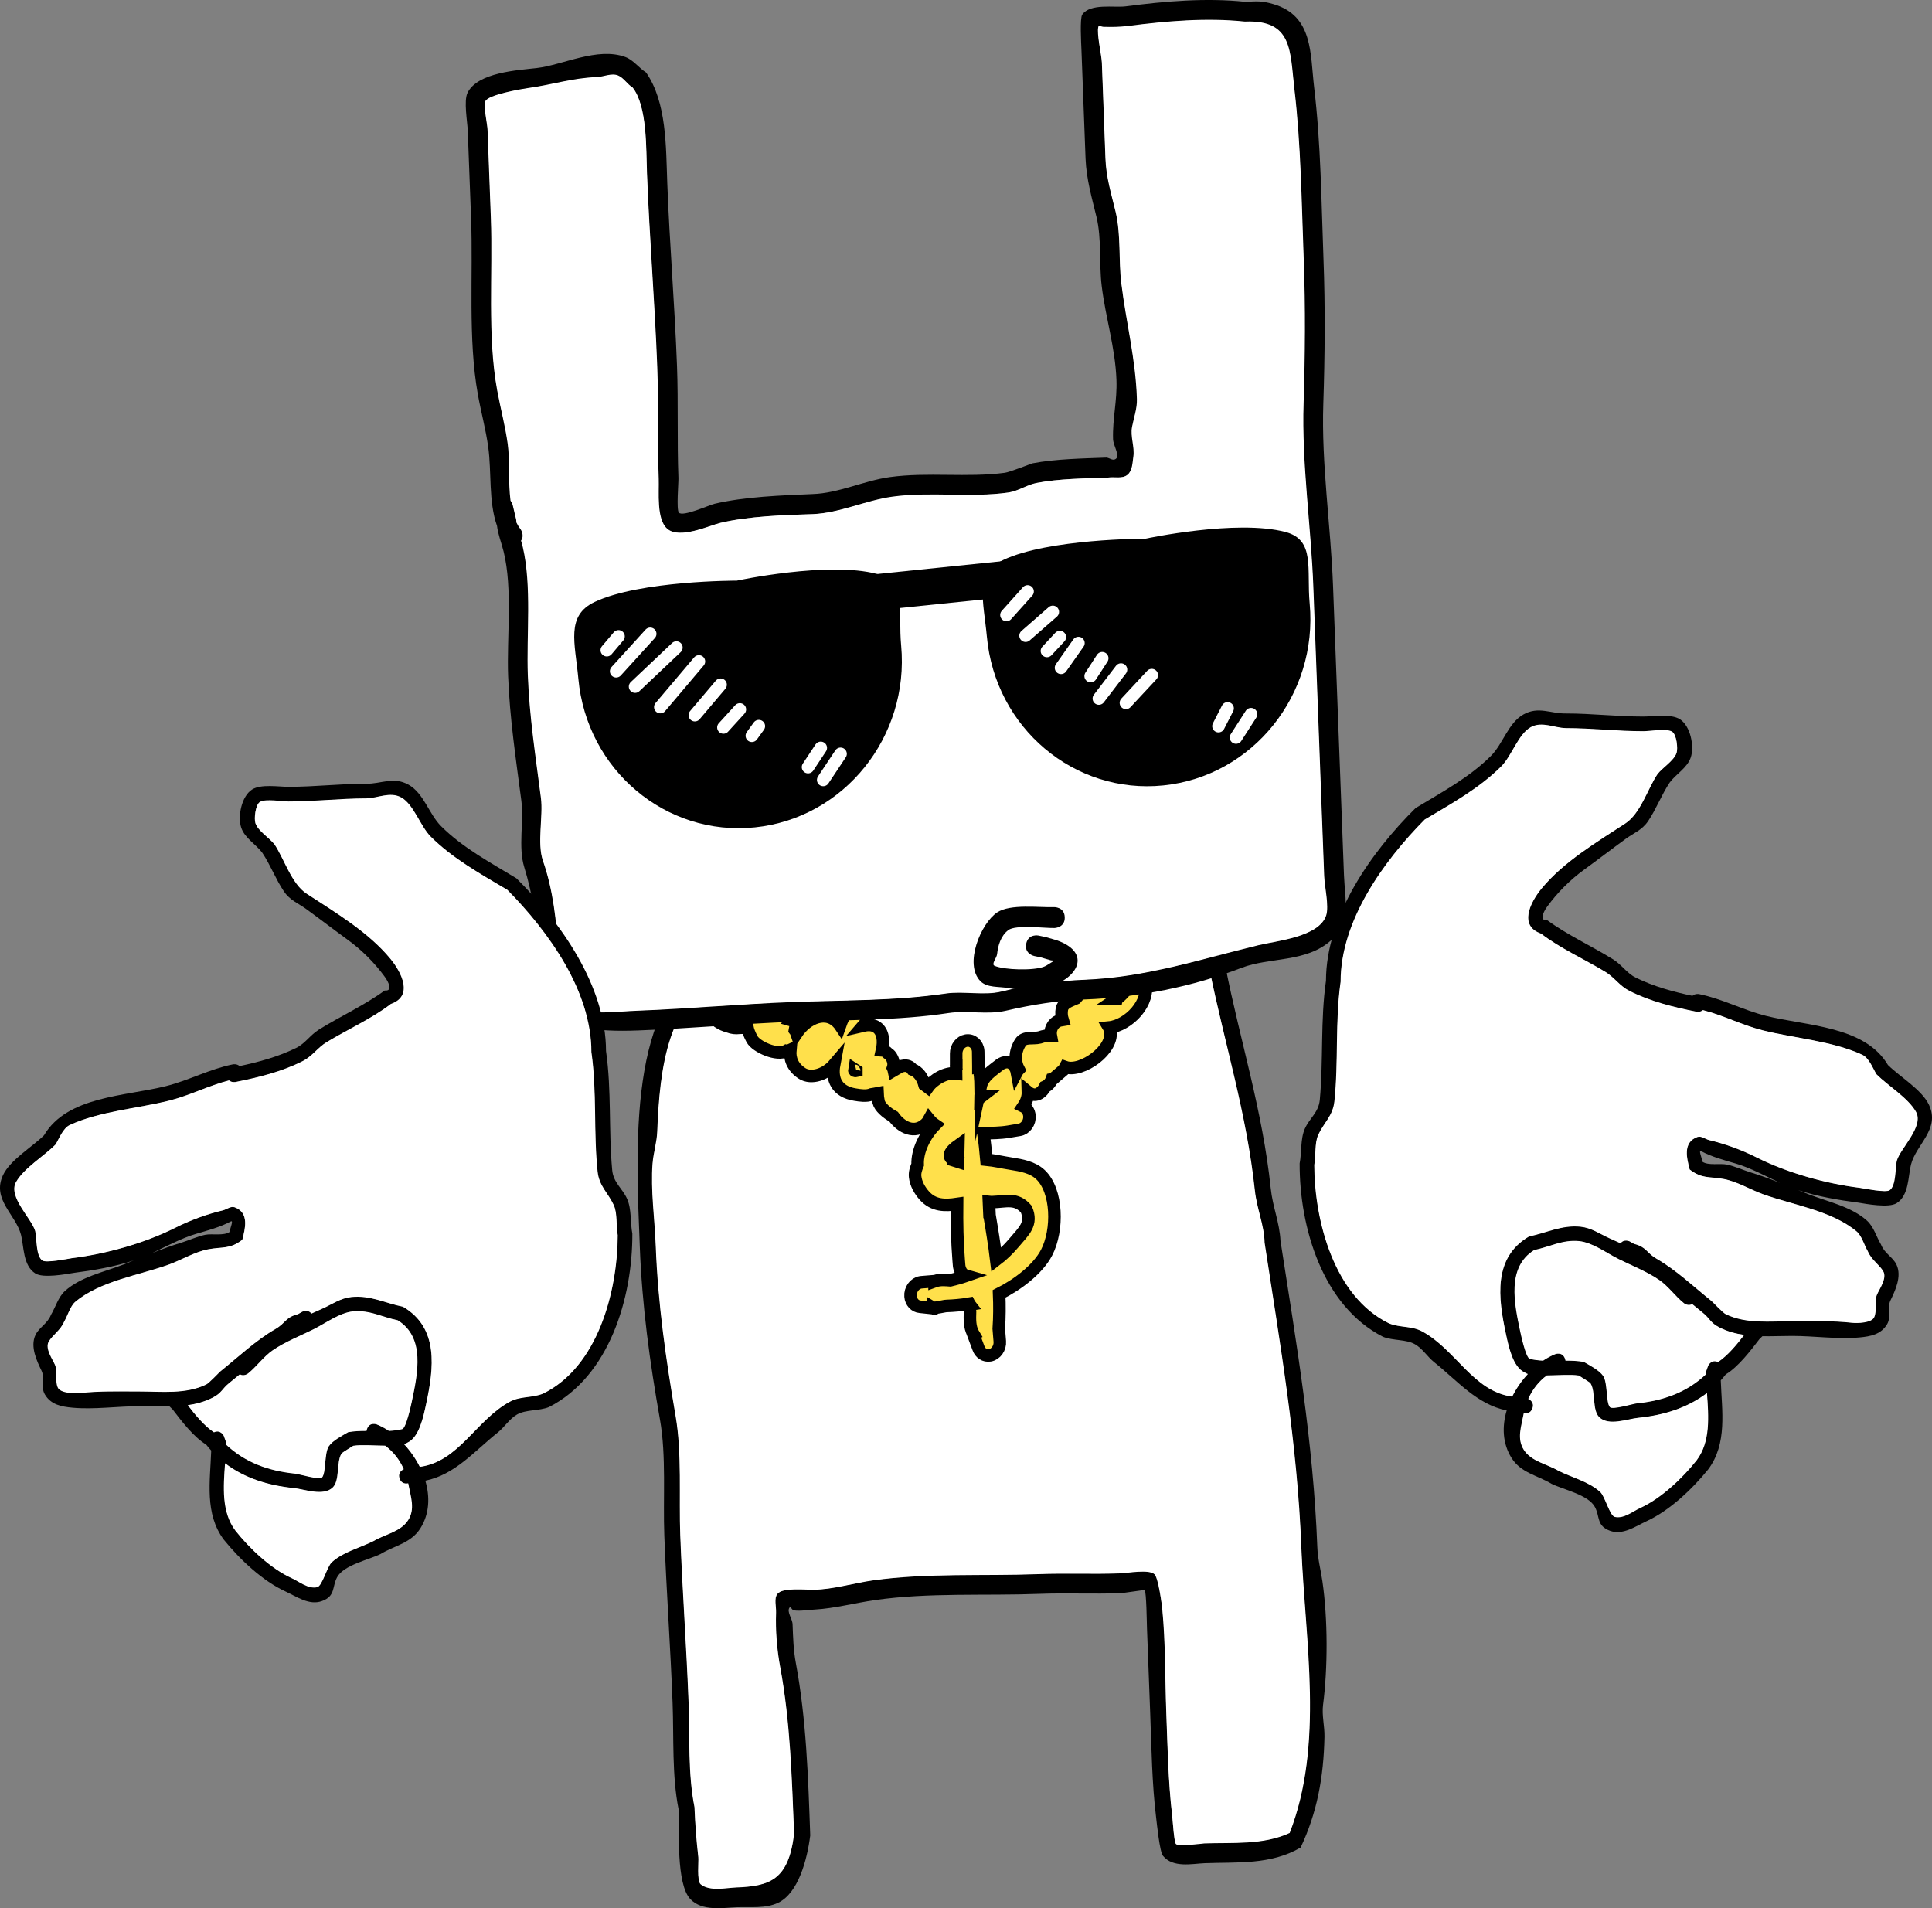 <svg version="1.1" xmlns="http://www.w3.org/2000/svg" xmlns:xlink="http://www.w3.org/1999/xlink" width="231.116" height="228.274" viewBox="0,0,231.116,228.274"><rect x="0" y="0" width="231.116" height="228.274" fill="#808080" stroke="none"/><g transform="translate(-128.844,-115.296)"><g stroke-miterlimit="10"><g stroke="none" stroke-width="0.5" stroke-linecap="butt"><path d="M235.247,222.058c-4.944,1.163 -9.616,4.727 -14.124,7.074c-1.771,0.922 -4.501,1.243 -5.754,2.988c-6.577,2.668 -7.578,10.872 -7.872,18.568c-0.049,1.294 -0.456,2.528 -0.558,3.816c-0.249,3.148 0.262,6.683 0.382,9.853c0.264,6.989 1.22,13.549 2.386,20.384c0.759,4.446 0.375,9.654 0.546,14.193c0.254,6.706 0.736,13.327 0.99,20.03c0.153,4.053 -0.096,8.513 0.699,12.469c0.084,2.049 0.222,3.988 0.459,6.003c0.056,0.481 -0.201,2.841 0.277,3.237c1.07,0.885 3.044,0.427 4.229,0.382c4.034,-0.153 6.249,-0.802 6.914,-6.345c-0.275,-6.747 -0.46,-13.425 -1.672,-19.956c-0.383,-2.066 -0.576,-4.382 -0.494,-6.505c0.03,-0.768 -0.221,-1.731 0.198,-2.291c0.622,-0.831 3.464,-0.483 4.382,-0.518c2.254,-0.023 4.748,-0.798 7.083,-1.125c6.465,-0.904 13.251,-0.504 19.766,-0.751c3.263,-0.123 6.486,0.041 9.744,-0.082c0.862,-0.033 3.44,-0.518 4.103,0.117c0.461,0.443 0.918,3.621 0.979,4.248c0.393,4.072 0.316,8.3 0.471,12.395c0.154,4.076 0.222,8.159 0.688,12.183c0.071,0.609 0.196,3.048 0.414,3.413c0.214,0.358 3.3,-0.051 3.385,-0.054c3.378,-0.128 7.031,0.231 10.229,-1.247c4.119,-10.582 1.85,-22.807 1.384,-34.112c-0.471,-12.451 -2.531,-24.266 -4.393,-36.444c-0.048,-2.142 -0.93,-4.051 -1.164,-6.249c-0.984,-9.241 -3.578,-17.426 -5.39,-26.321c-0.718,-3.797 -3.58,-4.561 -6.259,-5.44c-5.086,-1.669 -10.996,-3.814 -16.262,-3.651c-4.398,-1.619 -9.917,-0.469 -14.476,-0.297l-1.159,0.044c0,0 -0.053,0.002 -0.135,-0.01zM238.448,219.502c4.209,-0.325 8.92,-0.988 12.79,0.437c2.36,-0.107 4.475,0.398 6.704,1.229c5.56,2.074 15.627,0.867 17.483,9.701c1.777,8.985 4.454,17.253 5.431,26.592c0.235,2.246 1.055,4.049 1.167,6.277c1.9,12.222 3.932,24.115 4.405,36.614c0.047,1.395 0.414,2.752 0.613,4.13c0.655,4.537 0.646,10.379 0.075,14.754c-0.164,1.258 0.194,2.554 0.168,3.83c-0.099,4.858 -0.885,9.086 -2.854,13.252c-3.572,2.09 -7.574,1.72 -11.468,1.868c-1.46,0.055 -3.794,0.607 -5,-0.884c-0.395,-0.488 -0.725,-3.825 -0.816,-4.567c-0.5,-4.098 -0.55,-8.268 -0.707,-12.419c-0.13,-3.435 -0.262,-6.87 -0.39,-10.306c-0.017,-0.46 -0.064,-4.307 -0.278,-4.506c-0.018,-0.017 -2.612,0.371 -2.849,0.38c-3.258,0.123 -6.481,-0.041 -9.744,0.082c-6.465,0.245 -13.217,-0.176 -19.629,0.74c-2.431,0.347 -4.853,0.999 -7.22,1.136c-0.85,0.032 -1.703,0.223 -2.549,0.096c-0.183,-0.027 -0.361,-0.499 -0.485,-0.334c-0.372,0.497 0.335,1.321 0.361,2.003c0.061,1.599 0.099,3.07 0.392,4.642c1.256,6.734 1.474,13.664 1.72,20.625c-0.362,2.879 -1.424,6.892 -3.83,8.044c-1.505,0.721 -3.344,0.478 -4.937,0.539c-1.677,0.063 -4.148,0.517 -5.569,-0.967c-1.716,-1.792 -1.326,-8.209 -1.412,-10.747c-0.81,-4.03 -0.561,-8.576 -0.718,-12.705c-0.254,-6.702 -0.736,-13.324 -0.99,-20.03c-0.167,-4.405 0.247,-9.558 -0.515,-13.861c-1.226,-6.924 -2.149,-13.626 -2.418,-20.716c-0.416,-10.992 -1.642,-30.263 8.927,-34.342c1.426,-1.836 4.175,-2.194 6.08,-3.193c5.524,-2.896 11.251,-7.376 17.444,-7.61c0,0 0.333,-0.013 0.619,0.218z" fill="#000000"/><path d="M235.373,222.021l1.16,-0.044c4.559,-0.172 10.089,-1.323 14.487,0.296c5.266,-0.164 11.188,1.986 16.274,3.655c2.679,0.879 5.546,1.647 6.264,5.444c1.812,8.894 4.417,17.096 5.401,26.336c0.234,2.198 1.118,4.113 1.166,6.255c1.863,12.178 3.922,24.029 4.394,36.48c0.466,11.305 2.724,23.548 -1.395,34.13c-3.198,1.477 -6.856,1.123 -10.234,1.251c-0.086,0.003 -3.173,0.414 -3.387,0.056c-0.218,-0.365 -0.381,-2.889 -0.451,-3.498c-0.467,-4.024 -0.538,-8.104 -0.692,-12.18c-0.155,-4.095 -0.084,-8.317 -0.477,-12.389c-0.06,-0.627 -0.46,-3.739 -0.922,-4.182c-0.662,-0.635 -3.244,-0.146 -4.106,-0.114c-3.258,0.123 -6.494,-0.032 -9.756,0.091c-6.516,0.247 -13.337,-0.159 -19.802,0.746c-2.334,0.327 -4.835,1.096 -7.088,1.119c-0.918,0.035 -3.762,-0.316 -4.384,0.515c-0.42,0.561 -0.111,1.46 -0.141,2.228c-0.082,2.123 0.107,4.435 0.491,6.501c1.212,6.531 1.389,13.202 1.664,19.949c-0.665,5.542 -2.916,6.275 -6.951,6.428c-1.185,0.045 -3.161,0.501 -4.231,-0.384c-0.478,-0.395 -0.221,-2.757 -0.278,-3.237c-0.237,-2.015 -0.377,-3.956 -0.461,-6.005c-0.795,-3.956 -0.55,-8.421 -0.703,-12.474c-0.254,-6.703 -0.743,-13.338 -0.997,-20.044c-0.172,-4.539 0.21,-9.761 -0.549,-14.207c-1.167,-6.835 -2.12,-13.415 -2.385,-20.404c-0.12,-3.17 -0.629,-6.712 -0.38,-9.86c0.102,-1.288 0.51,-2.525 0.559,-3.818c0.294,-7.696 1.304,-15.913 7.881,-18.58c1.253,-1.745 3.986,-2.069 5.758,-2.991c4.508,-2.347 9.191,-5.916 14.135,-7.079c0.082,0.012 0.135,0.01 0.135,0.01z" fill="#ffffff"/></g><path d="M245.889,242.87c0.184,0.697 0.254,1.522 0.269,2.386c0.263,-1.228 1.473,-1.931 2.31,-2.613c0,0 1.121,-0.846 1.814,0.356c0.109,0.189 0.173,0.37 0.204,0.539c0.062,-0.118 0.137,-0.219 0.218,-0.303c-0.485,-0.912 -0.511,-2.128 0.223,-3.252c0.463,-0.709 1.508,-0.388 2.264,-0.578c0.533,-0.182 0.982,-0.25 1.354,-0.228c-0.009,-0.049 -0.015,-0.1 -0.02,-0.152c-0.065,-0.803 0.469,-1.552 1.194,-1.673l0.24,-0.04c-0.131,-0.432 -0.172,-0.885 -0.083,-1.318c0.151,-0.731 0.966,-0.956 1.668,-1.269c0.463,-0.565 0.998,-0.998 1.545,-1.174c0.722,-1.154 1.93,-2.16 2.953,-2.677c-0.343,-1.14 0.392,-2.261 1.58,-3.353c0.358,-0.329 0.998,-0.539 1.651,-0.684c0.308,-0.159 0.64,-0.228 0.979,-0.181c0.023,-0.004 0.046,-0.007 0.068,-0.011c0.184,-0.456 0.607,-0.837 1.135,-1.143l0.134,-0.125c0.592,-0.376 1.121,-1.208 1.776,-1.128c0.401,0.049 0.855,0.146 1.274,0.313c0.094,-0.006 0.182,-0.009 0.262,-0.01c0,0 1.314,0.023 1.215,1.492c-0.017,0.251 -0.069,0.458 -0.144,0.63c-0.331,1.432 -2.141,3.06 -3.494,2.963c0.07,1.582 -1.263,2.772 -2.681,3.172c0.727,2.385 -1.957,5.174 -4.282,5.404c0.057,0.094 0.101,0.198 0.13,0.316c0.565,2.282 -3.407,5.116 -5.361,4.426c-0.112,0.215 -0.229,0.347 -0.229,0.347l-1.245,1.067c-0.046,0.007 -0.093,0.015 -0.14,0.026c-0.141,0.408 -0.435,0.746 -0.808,0.91c-0.068,0.144 -0.164,0.293 -0.296,0.443c-0.757,0.859 -1.489,0.402 -1.757,0.18c0.017,0.541 -0.144,1.126 -0.548,1.72c0.398,0.192 0.687,0.611 0.73,1.136c0.065,0.803 -0.469,1.552 -1.194,1.673l-1.326,0.222c-0.987,0.162 -1.989,0.158 -2.988,0.191c0.157,1.041 0.272,2.095 0.363,3.154c0.969,0.094 1.862,0.309 2.948,0.48c1.233,0.194 2.577,0.429 3.509,1.306c2.05,1.928 2.143,6.635 0.738,9.335c-1.051,2.021 -3.519,3.856 -5.678,4.933c0.06,1.386 0.054,2.777 -0.042,4.17l0.123,1.511c0.065,0.803 -0.469,1.552 -1.194,1.673c-0.601,0.1 -1.144,-0.262 -1.349,-0.846l-0.612,-1.625l0.042,-0.022c-0.036,-0.06 -0.07,-0.12 -0.103,-0.182c-0.391,-0.73 -0.377,-1.636 -0.344,-2.544l-0.069,-0.853l0.025,-0.004c-0.01,-0.013 -0.019,-0.027 -0.028,-0.041c-0.012,-0.02 -0.023,-0.04 -0.033,-0.06c-0.905,0.157 -1.822,0.235 -2.69,0.265c-0.059,0.002 -0.12,0.008 -0.181,0.016c-0.454,0.09 -0.917,0.171 -1.388,0.246l-0.149,-0.089l-0.012,0.083l-1.452,-0.156c-0.597,-0.049 -1.08,-0.555 -1.136,-1.247c-0.065,-0.803 0.469,-1.552 1.194,-1.673c0.039,-0.006 0.077,-0.011 0.115,-0.014l1.563,-0.127l0,0.018c0.019,-0.007 0.039,-0.014 0.058,-0.021c0.592,-0.209 1.208,-0.148 1.825,-0.102c0.658,-0.155 1.292,-0.332 1.905,-0.544c-0.77,-0.22 -0.851,-1.214 -0.851,-1.214l-0.054,-0.667c-0.181,-2.221 -0.215,-4.458 -0.192,-6.702c-1.423,0.211 -2.817,0.23 -3.916,-1.005c-0.541,-0.609 -1.01,-1.402 -1.103,-2.273c-0.051,-0.479 0.109,-0.957 0.303,-1.425c-0.067,-1.671 0.879,-3.547 2.083,-4.763c-0.262,-0.177 -0.502,-0.397 -0.707,-0.65c-0.109,0.203 -0.242,0.386 -0.41,0.542c-1.32,1.219 -2.901,0.447 -3.842,-0.868c-0.871,-0.476 -1.66,-1.184 -1.789,-1.772c-0.085,-0.387 -0.129,-0.727 -0.139,-1.028c-0.235,0.043 -0.476,0.099 -0.705,0.129c-0.616,0.251 -1.352,0.129 -1.991,0.025c-2.158,-0.349 -2.819,-1.813 -2.488,-3.589c-0.981,1.157 -2.731,1.776 -3.847,1.05c-1.117,-0.727 -1.495,-1.755 -1.396,-2.793c-0.201,0.095 -0.359,0.122 -0.359,0.122l-0.107,-0.022c-1.093,0.653 -3.619,-0.486 -4.108,-1.393c-0.313,-0.581 -0.495,-1.049 -0.572,-1.445c-0.32,0.057 -0.647,0.085 -0.971,0.084c-0.423,0.052 -0.85,0.008 -1.255,-0.157c-1.866,-0.479 -3.183,-2.05 -1.837,-4.627c0.267,-0.511 0.687,-0.937 1.157,-1.253c0.375,-0.483 0.718,-1.029 1.233,-1.242c0.142,-0.059 0.296,-0.11 0.457,-0.153c0.385,-0.375 0.749,-0.693 1.044,-0.933c0,0 1.1,-0.882 1.826,0.293c0.305,0.494 0.288,0.936 0.166,1.282c0.203,0.234 0.356,0.526 0.44,0.887c0.657,0.476 1.069,1.243 0.973,2.464c0.111,0.075 0.222,0.177 0.33,0.313c0.107,0.134 0.185,0.268 0.239,0.399c0.022,0.004 0.044,0.008 0.067,0.013c0.416,0.08 0.669,0.392 0.842,0.817l0.258,-0.195l0.347,0.602l0.065,0.042l-0.02,0.036l0.319,0.553l-0.062,0.047l0.297,0.085c-0.1,0.316 -0.163,0.66 -0.221,1.008c0.08,0.101 0.148,0.225 0.199,0.377c1.224,-1.839 3.639,-2.951 5.149,-1.032c0.019,0.024 0.037,0.049 0.054,0.075c0.218,-0.624 0.52,-1.232 0.852,-1.793c0,0 0.784,-1.232 1.843,-0.43c1.06,0.802 0.276,2.034 0.276,2.034c-0.056,0.078 -0.118,0.152 -0.182,0.226c0.575,-0.134 1.143,-0.122 1.591,0.185c0.771,0.529 0.887,1.666 0.638,2.769c0.233,0.016 0.481,0.112 0.704,0.363c0.189,0.11 0.37,0.3 0.515,0.609c0.211,0.448 0.201,0.831 0.099,1.138c0.047,0.097 0.079,0.197 0.1,0.296c0.219,-0.126 0.445,-0.256 0.672,-0.401c0,0 0.962,-0.532 1.543,0.284c0.73,0.264 1.225,0.976 1.453,1.834l0.401,0.303c0.647,-0.921 2.155,-1.821 3.368,-1.659c-0.006,-0.298 0.004,-0.515 0.037,-0.597c-0.006,-0.08 -0.012,-0.159 -0.019,-0.239l0.017,-0.041l-0,-0.026l-0.018,0.001l0.001,-1.473c-0.007,-0.757 0.51,-1.44 1.2,-1.555c0.725,-0.121 1.366,0.431 1.431,1.234c0.004,0.043 0.005,0.086 0.005,0.128l0.02,1.722c0,0.002 0,0.004 0,0.006zM247.211,260.594c0.001,0.025 0.002,0.05 0.003,0.075c0.304,1.762 0.591,3.545 0.807,5.341c0.742,-0.568 1.459,-1.252 2.16,-2.086c1.153,-1.372 2.192,-2.211 1.431,-3.98c-1.206,-1.396 -2.407,-0.895 -4.048,-0.84c-0.141,0.005 -0.281,-0.003 -0.421,-0.018c0.022,0.503 0.044,1.006 0.067,1.507zM246.189,246.424c-0.013,-0.053 -0.024,-0.106 -0.033,-0.158c-0.001,0.063 -0.003,0.125 -0.004,0.188c0.012,-0.01 0.024,-0.02 0.038,-0.03zM243.191,254.189l0.253,0.08c0.017,-0.657 0.032,-1.314 0.045,-1.971c-0.92,0.654 -1.586,1.451 -0.298,1.89zM262.466,234.772c0.053,-0.035 0.104,-0.073 0.155,-0.112c0.269,-0.209 1,-0.935 0.714,-0.759c-0.512,0.316 -1.059,0.558 -1.608,0.77l0.797,-0.143c0,0 -0.014,0.099 -0.057,0.244zM231.285,243.399c-0.08,-0.046 -0.16,-0.096 -0.238,-0.15c-0.011,0.061 -0.008,0.102 0.011,0.118c0.063,0.053 0.142,0.051 0.227,0.032z" fill="#ffe04b" stroke="#000000" stroke-width="1.5" stroke-linecap="butt"/><g stroke="none" stroke-width="0.5" stroke-linecap="butt"><path d="M188.293,178.187c-1.025,-2.902 -0.631,-6.446 -1.046,-9.421c-0.301,-2.156 -0.863,-4.183 -1.242,-6.3c-1.196,-6.675 -0.552,-14.241 -0.808,-21.028c-0.132,-3.492 -0.264,-6.983 -0.396,-10.475c-0.042,-1.111 -0.501,-3.597 -0.03,-4.562c1.202,-2.462 6.055,-2.71 8.274,-2.966c3.126,-0.362 7.266,-2.549 10.602,-1.323c0.969,0.356 1.609,1.3 2.481,1.851c2.485,3.555 2.374,8.929 2.537,13.219c0.275,7.257 0.887,14.552 1.164,21.853c0.17,4.489 0.002,8.957 0.173,13.468c0.019,0.515 -0.264,3.76 0.053,4.121c0.465,0.53 3.655,-0.917 4.239,-1.055c3.63,-0.86 8.039,-1.006 11.758,-1.17c3.114,-0.094 6.115,-1.596 9.237,-2.028c4.527,-0.626 9.236,0.087 13.764,-0.518c0.587,-0.078 3.219,-1.116 3.28,-1.128c2.792,-0.536 6.076,-0.582 8.925,-0.69c0.318,0.073 0.65,0.339 0.953,0.219c0.751,-0.297 -0.191,-1.606 -0.217,-2.413c-0.079,-2.5 0.503,-4.521 0.404,-7.137c-0.145,-3.834 -1.308,-7.425 -1.766,-11.221c-0.324,-2.686 0.012,-5.61 -0.622,-8.24c-0.552,-2.288 -1.204,-4.485 -1.306,-6.964c-0.165,-4.373 -0.331,-8.746 -0.496,-13.119c-0.027,-0.725 -0.198,-3.682 0.099,-4.113c0.956,-1.385 3.833,-0.814 5.19,-0.992c4.688,-0.612 9.581,-1.037 14.313,-0.543c1.391,-0.05 1.868,-0.157 3.347,0.272c4.791,1.391 4.412,5.935 4.893,9.973c0.812,6.815 0.858,13.716 1.118,20.582c0.216,5.702 0.167,11.557 -0.023,17.267c-0.241,7.195 0.89,14.549 1.163,21.767c0.437,11.549 0.874,23.099 1.311,34.648c0.109,2.879 0.903,5.568 -1.54,7.761c-3,2.695 -7.326,1.991 -10.714,3.293c-5.859,2.252 -12.252,3.539 -18.706,3.783c-3.223,0.111 -6.443,0.638 -9.491,1.348c-2.182,0.508 -4.624,-0.062 -6.836,0.275c-6.095,0.927 -12.424,0.813 -18.607,1.047c-6.189,0.234 -12.284,0.802 -18.489,1.036c-2.643,0.1 -4.707,0.036 -7.283,-0.414c-0.567,-0.099 -1.21,0.195 -1.725,-0.062c-2.759,-1.375 -2.877,-6.12 -2.985,-8.695c-0.112,-3.513 -0.701,-7.174 -1.688,-10.368c-0.743,-2.404 -0.023,-5.483 -0.347,-7.965c-0.649,-4.97 -1.389,-9.838 -1.58,-14.881c-0.175,-4.623 0.564,-10.439 -0.542,-14.911c-0.254,-1.028 -0.668,-2.035 -0.79,-3.083zM191.217,179.975c0.077,0.25 0.149,0.5 0.208,0.752c1.094,4.697 0.42,10.535 0.603,15.364c0.188,4.965 0.933,9.751 1.559,14.645c0.279,2.184 -0.489,5.439 0.238,7.509c1.19,3.386 1.659,7.341 1.818,11.06c0.042,1.27 0.086,6.088 1.637,6.626c2.218,0.769 5.445,0.325 7.863,0.234c6.205,-0.235 12.299,-0.802 18.489,-1.036c6.109,-0.231 12.346,-0.139 18.371,-1.026c2.121,-0.312 4.549,0.278 6.62,-0.235c3.181,-0.787 6.585,-1.272 9.943,-1.409c7.352,-0.278 13.922,-2.472 20.822,-4.131c2.129,-0.512 7.251,-0.977 8.071,-3.569c0.351,-1.11 -0.199,-3.467 -0.244,-4.646c-0.437,-11.549 -0.874,-23.099 -1.311,-34.648c-0.275,-7.278 -1.397,-14.682 -1.164,-21.938c0.182,-5.656 0.238,-11.449 0.024,-17.096c-0.258,-6.817 -0.315,-13.664 -1.108,-20.433c-0.54,-4.613 -0.184,-8.313 -5.928,-8.083c-4.619,-0.482 -9.368,-0.059 -13.944,0.527c-0.986,0.126 -1.987,0.142 -2.98,0.108c-0.186,-0.006 -0.495,-0.274 -0.55,-0.096c-0.238,0.765 0.383,3.379 0.417,4.297c0.144,3.812 0.288,7.625 0.433,11.437c0.079,2.307 0.718,4.301 1.221,6.415c0.657,2.758 0.343,5.749 0.687,8.554c0.577,4.711 1.732,9.068 1.878,13.859c0.034,1.126 -0.366,2.224 -0.58,3.33c-0.226,1.17 0.331,2.392 0.158,3.57c-0.11,0.754 -0.115,1.696 -0.708,2.175c-0.632,0.51 -1.608,0.231 -2.411,0.346c-2.732,0.103 -5.871,0.127 -8.542,0.645c-1.165,0.226 -2.196,0.978 -3.371,1.145c-4.542,0.646 -9.278,-0.103 -13.82,0.526c-3.226,0.447 -6.239,1.907 -9.473,2.049c-3.437,0.102 -7.714,0.248 -11.066,1.041c-1.341,0.317 -4.995,2.015 -6.474,0.698c-1.3,-1.158 -0.943,-4.39 -1.002,-5.945c-0.171,-4.511 -0.003,-8.981 -0.173,-13.468c-0.294,-7.758 -0.922,-15.478 -1.215,-23.198c-0.108,-2.853 0.045,-7.978 -1.718,-10.201c-0.621,-0.367 -1.017,-1.082 -1.683,-1.36c-0.791,-0.33 -1.708,0.156 -2.565,0.189c-2.975,0.113 -5.298,0.914 -8.273,1.32c-0.653,0.089 -4.77,0.784 -5.043,1.581c-0.229,0.67 0.242,2.647 0.272,3.418c0.132,3.492 0.264,6.983 0.396,10.475c0.252,6.651 -0.434,14.156 0.771,20.689c0.397,2.15 0.958,4.21 1.258,6.402c0.261,1.903 0.044,4.487 0.334,6.753c0.196,0.249 0.261,0.518 0.261,0.518l0.422,1.786c0.003,0.101 0.009,0.201 0.019,0.301c0.142,0.292 0.307,0.565 0.5,0.816c0,0 0.516,0.714 0.053,1.362z" fill="#000000"/><path d="M191.116,178.614c-0.193,-0.25 -0.359,-0.524 -0.5,-0.816c-0.01,-0.1 -0.017,-0.2 -0.019,-0.301l-0.422,-1.788c0,0 -0.064,-0.27 -0.261,-0.518c-0.29,-2.266 -0.072,-4.857 -0.333,-6.76c-0.3,-2.192 -0.861,-4.258 -1.257,-6.408c-1.205,-6.533 -0.513,-14.051 -0.764,-20.703c-0.132,-3.492 -0.261,-6.988 -0.393,-10.48c-0.029,-0.77 -0.5,-2.749 -0.271,-3.419c0.272,-0.797 4.393,-1.494 5.045,-1.583c2.975,-0.406 5.302,-1.21 8.277,-1.323c0.857,-0.032 1.775,-0.52 2.566,-0.19c0.666,0.278 1.114,1.074 1.735,1.441c1.764,2.223 1.613,7.346 1.721,10.199c0.292,7.72 0.933,15.427 1.227,23.185c0.17,4.487 0.008,8.94 0.179,13.451c0.059,1.555 -0.298,4.778 1.002,5.936c1.479,1.318 5.037,-0.376 6.378,-0.693c3.352,-0.793 7.629,-0.941 11.066,-1.044c3.234,-0.142 6.268,-1.64 9.494,-2.087c4.542,-0.629 9.353,0.148 13.895,-0.498c1.175,-0.167 2.206,-0.92 3.371,-1.146c2.671,-0.518 5.81,-0.538 8.542,-0.642c0.804,-0.115 1.685,0.182 2.317,-0.328c0.593,-0.479 0.598,-1.417 0.709,-2.172c0.172,-1.179 -0.383,-2.395 -0.156,-3.565c0.214,-1.106 0.616,-2.2 0.582,-3.326c-0.146,-4.791 -1.29,-9.134 -1.867,-13.846c-0.343,-2.804 -0.025,-5.791 -0.681,-8.549c-0.503,-2.114 -1.139,-4.106 -1.217,-6.413c-0.144,-3.812 -0.284,-7.623 -0.428,-11.435c-0.035,-0.918 -0.653,-3.531 -0.416,-4.297c0.055,-0.178 0.4,0 0.586,0.006c0.993,0.034 1.996,0.019 2.982,-0.107c4.576,-0.585 9.333,-1.005 13.952,-0.522c5.744,-0.23 5.393,3.474 5.933,8.087c0.792,6.768 0.858,13.625 1.116,20.442c0.214,5.647 0.164,11.453 -0.018,17.109c-0.234,7.256 0.89,14.682 1.165,21.959c0.437,11.549 0.863,23.122 1.3,34.671c0.045,1.179 0.593,3.537 0.242,4.648c-0.82,2.592 -5.946,3.06 -8.075,3.573c-6.9,1.659 -13.483,3.861 -20.835,4.139c-3.358,0.137 -6.77,0.624 -9.951,1.411c-2.071,0.512 -4.504,-0.077 -6.625,0.235c-6.024,0.887 -12.277,0.794 -18.386,1.025c-6.19,0.234 -12.296,0.797 -18.501,1.032c-2.418,0.091 -5.649,0.532 -7.867,-0.236c-1.551,-0.538 -1.598,-5.359 -1.64,-6.628c-0.159,-3.718 -0.632,-7.678 -1.822,-11.064c-0.728,-2.07 0.038,-5.329 -0.242,-7.513c-0.626,-4.894 -1.377,-9.691 -1.565,-14.656c-0.183,-4.829 0.487,-10.682 -0.607,-15.379c-0.059,-0.252 -0.131,-0.503 -0.208,-0.753c0.464,-0.647 -0.053,-1.363 -0.053,-1.363z" fill="#ffffff"/></g><g><path d="M236.644,192.518c1.003,10.919 -6.828,20.657 -17.491,21.752c-10.663,1.095 -20.12,-6.869 -21.124,-17.787c-0.393,-4.274 -1.53,-7.529 1.954,-9.178c5.415,-2.564 17.005,-2.547 17.005,-2.547c0,0 10.937,-2.355 16.776,-0.797c3.567,0.951 2.499,4.417 2.879,8.558z" fill="#000000" stroke="none" stroke-width="0" stroke-linecap="butt"/><path d="M227.622,188.943l-0.396,-4.305l25.786,-2.648l0.396,4.305z" fill="#000000" stroke="none" stroke-width="0" stroke-linecap="butt"/><path d="M285.515,187.5c1.003,10.919 -6.828,20.657 -17.491,21.752c-10.663,1.095 -20.12,-6.869 -21.124,-17.787c-0.393,-4.274 -1.53,-7.529 1.954,-9.178c5.415,-2.564 17.005,-2.547 17.005,-2.547c0,0 10.937,-2.355 16.776,-0.797c3.567,0.951 2.499,4.417 2.879,8.558z" fill="#000000" stroke="none" stroke-width="0" stroke-linecap="butt"/><path d="M206.624,191.12l-4.072,4.478" fill="none" stroke="#ffffff" stroke-width="1.5" stroke-linecap="round"/><path d="M202.833,191.423l-1.4,1.655" fill="none" stroke="#ffffff" stroke-width="1.5" stroke-linecap="round"/><path d="M204.815,197.434l4.942,-4.672" fill="none" stroke="#ffffff" stroke-width="1.5" stroke-linecap="round"/><path d="M212.452,194.423l-4.619,5.46" fill="none" stroke="#ffffff" stroke-width="1.5" stroke-linecap="round"/><path d="M211.964,200.848l3.08,-3.64" fill="none" stroke="#ffffff" stroke-width="1.5" stroke-linecap="round"/><path d="M217.349,200.163l-1.966,2.157" fill="none" stroke="#ffffff" stroke-width="1.5" stroke-linecap="round"/><path d="M219.619,202.16l-0.834,1.153" fill="none" stroke="#ffffff" stroke-width="1.5" stroke-linecap="round"/><path d="M225.507,207.062l1.522,-2.3" fill="none" stroke="#ffffff" stroke-width="1.5" stroke-linecap="round"/><path d="M229.396,205.474l-2.076,3.122" fill="none" stroke="#ffffff" stroke-width="1.5" stroke-linecap="round"/><path d="M249.242,188.866l2.526,-2.818" fill="none" stroke="#ffffff" stroke-width="1.5" stroke-linecap="round"/><path d="M251.529,191.343l3.256,-2.846" fill="none" stroke="#ffffff" stroke-width="1.5" stroke-linecap="round"/><path d="M255.63,191.508l-1.546,1.66" fill="none" stroke="#ffffff" stroke-width="1.5" stroke-linecap="round"/><path d="M257.851,192.224l-2.082,2.962" fill="none" stroke="#ffffff" stroke-width="1.5" stroke-linecap="round"/><path d="M259.316,196.173l1.382,-2.134" fill="none" stroke="#ffffff" stroke-width="1.5" stroke-linecap="round"/><path d="M266.624,196.057l-3.092,3.32" fill="none" stroke="#ffffff" stroke-width="1.5" stroke-linecap="round"/><path d="M262.943,195.395l-2.648,3.464" fill="none" stroke="#ffffff" stroke-width="1.5" stroke-linecap="round"/><path d="M274.606,202.161l1.09,-2.123" fill="none" stroke="#ffffff" stroke-width="1.5" stroke-linecap="round"/><path d="M278.5,200.733l-1.796,2.791" fill="none" stroke="#ffffff" stroke-width="1.5" stroke-linecap="round"/></g><path d="M251.605,228.182c0.257,-1.223 1.48,-0.966 1.48,-0.966l0.924,0.198c0.417,0.122 0.834,0.243 1.25,0.365c3.953,1.387 2.795,4.23 -0.585,5.475c-1.524,0.561 -3.638,0.54 -5.228,0.243c-1.121,-0.209 -2.522,-0.014 -3.32,-0.828c-1.997,-2.039 0.069,-6.949 2.012,-8.228c1.574,-1.037 4.993,-0.561 6.781,-0.628c0,0 1.249,-0.047 1.296,1.202c0.047,1.249 -1.202,1.296 -1.202,1.296c-1.056,0.04 -4.664,-0.426 -5.551,0.25c-0.903,0.689 -1.234,1.851 -1.338,2.866c-0.049,0.477 -0.739,1.219 -0.298,1.409c1.151,0.496 4.633,0.595 5.904,0.104c0.436,-0.168 0.856,-0.55 1.289,-0.718c-0.18,-0.01 -0.353,-0.025 -0.46,-0.043c-0.417,-0.122 -0.834,-0.243 -1.25,-0.365l-0.738,-0.151c0,0 -1.223,-0.257 -0.966,-1.48z" fill="#000000" stroke="none" stroke-width="0.5" stroke-linecap="butt"/><path d="M177.115,291.066c-0.488,-1.11 -1.221,-2.068 -2.214,-2.804c-1.349,-0.01 -2.795,-0.136 -3.808,0.016c-0.097,0.06 -1.322,0.804 -1.399,0.924c-0.646,1.003 -0.178,3.209 -1.058,4.061c-1.132,1.095 -3.346,0.199 -4.613,0.072c-3.054,-0.307 -5.895,-1.193 -8.227,-2.97c-0.204,2.822 -0.438,5.798 1.235,8.022c1.694,2.146 4.263,4.564 6.712,5.668c0.869,0.392 1.979,1.336 3.052,1.077c0.614,-0.148 1.153,-2.449 1.736,-2.979c1.373,-1.247 3.345,-1.703 4.976,-2.518c1.359,-0.812 3.228,-1.088 4.127,-2.479c0.864,-1.337 0.314,-2.777 0.061,-4.17c-0.014,-0.076 -0.028,-0.151 -0.044,-0.225c-0.227,0.045 -0.813,0.089 -1.039,-0.588c-0.236,-0.707 0.315,-1.021 0.504,-1.106zM179.723,292.426c0.571,1.937 0.5,3.971 -0.585,5.692c-1.127,1.788 -3.085,2.065 -4.772,3.083c-1.373,0.686 -4.426,1.31 -5.204,2.79c-0.612,1.165 -0.17,2.239 -1.803,2.836c-1.537,0.562 -3.085,-0.563 -4.364,-1.148c-2.737,-1.254 -5.459,-3.825 -7.378,-6.197c-2.315,-3.094 -1.636,-6.98 -1.505,-10.659c-0.207,-0.227 -0.407,-0.464 -0.602,-0.711c-1.493,-0.901 -2.956,-2.821 -4.02,-4.215l-0.359,-0.349c-1.195,0.021 -2.398,-0.035 -3.561,-0.035c-2.605,0 -5.503,0.421 -8.06,0.181c-1.292,-0.121 -2.571,-0.349 -3.295,-1.58c-0.55,-0.935 0.032,-1.94 -0.399,-2.838c-0.559,-1.164 -1.394,-2.883 -0.725,-4.287c0.437,-0.917 1.429,-1.327 1.853,-2.408c0.553,-0.922 0.865,-2.127 1.685,-2.862c1.881,-1.687 4.715,-2.268 6.984,-3.151c0.411,-0.16 0.822,-0.324 1.232,-0.489c-2.28,0.753 -4.894,1.198 -7.119,1.48c-1.044,0.171 -3.705,0.667 -4.648,0.079c-1.502,-0.936 -1.366,-3.239 -1.719,-4.618c-0.62,-2.425 -3.514,-4.231 -2.158,-7.136c0.856,-1.834 3.489,-3.366 4.911,-4.776c2.77,-4.69 9.706,-4.66 14.589,-5.882c2.741,-0.686 5.223,-2.041 8.002,-2.602c0,0 0.477,-0.095 0.798,0.207c2.324,-0.492 4.614,-1.116 6.767,-2.17c1.089,-0.533 1.681,-1.545 2.711,-2.186c2.547,-1.586 5.487,-2.928 7.889,-4.689c0.983,0.104 0.494,-0.963 0.006,-1.635c-1.215,-1.672 -2.749,-3.208 -4.433,-4.43c-1.671,-1.212 -3.325,-2.487 -4.97,-3.683c-0.944,-0.686 -1.94,-1.037 -2.664,-2.108c-0.974,-1.44 -1.594,-3.133 -2.579,-4.611c-0.742,-1.012 -2.108,-1.752 -2.528,-3.015c-0.447,-1.341 0.041,-3.764 1.298,-4.561c1.071,-0.679 3.161,-0.323 4.37,-0.323c3.149,0 6.198,-0.371 9.27,-0.371c1.799,0.038 3.263,-0.894 5.073,0.115c1.837,1.024 2.439,3.507 3.902,4.968c2.577,2.574 5.903,4.354 9.003,6.231c5.335,5.285 10.709,12.901 10.724,20.664c0.68,4.758 0.297,9.479 0.739,14.251c0.14,1.504 1.212,2.164 1.781,3.432c0.557,1.241 0.367,2.858 0.629,4.17c0.028,7.664 -2.748,17.057 -9.979,20.741c-1.204,0.478 -2.769,0.281 -3.822,0.891c-0.912,0.528 -1.488,1.503 -2.298,2.15c-2.795,2.231 -5.114,5.049 -8.667,5.765zM156.271,244.554c-2.445,0.622 -4.7,1.797 -7.159,2.411c-3.827,0.956 -8.28,1.256 -11.879,2.907c-0.825,0.379 -1.282,1.627 -1.712,2.336c-1.375,1.386 -3.772,2.798 -4.73,4.494c-0.986,1.745 1.868,4.356 2.291,5.842c0.206,0.723 0.044,3.015 0.877,3.54c0.46,0.29 2.915,-0.191 3.51,-0.292c4.113,-0.507 8.669,-1.784 12.339,-3.624c1.811,-0.908 3.722,-1.623 5.704,-2.095c0.477,-0.114 0.962,-0.543 1.423,-0.375c1.811,0.662 1.189,2.678 0.886,3.932c-1.53,1.168 -2.37,0.806 -4.11,1.143c-1.608,0.311 -3.171,1.272 -4.699,1.822c-3.546,1.276 -8.205,1.95 -11.186,4.453c-0.593,0.498 -0.889,1.676 -1.281,2.329c-0.421,1.033 -1.416,1.626 -1.855,2.413c-0.455,0.816 0.492,2.124 0.758,2.758c0.369,0.88 -0.039,1.919 0.343,2.724c0.322,0.678 2.023,0.714 2.647,0.645c2.362,-0.261 4.745,-0.19 7.133,-0.19c2.664,0 5.515,0.349 7.966,-0.843c0.348,-0.17 1.539,-1.449 1.681,-1.563c2.166,-1.735 4.188,-3.683 6.589,-5.074c1.23,-0.712 1.181,-1.398 2.685,-1.773l0.517,-0.294c0,0 0.671,-0.335 1.091,0.223c0.455,-0.205 0.907,-0.407 1.353,-0.61c1.155,-0.525 2.132,-1.238 3.43,-1.372c2.26,-0.232 4.077,0.752 6.158,1.168c4.319,2.537 3.725,7.385 2.776,11.773c-0.294,1.36 -0.803,3.89 -2.201,4.533c-0.13,0.06 -0.272,0.111 -0.423,0.153c0.736,0.796 1.377,1.715 1.866,2.697c4.678,-0.629 6.712,-5.602 10.755,-7.792c1.266,-0.686 2.633,-0.425 3.965,-0.963c6.542,-3.189 8.903,-12.167 8.932,-18.934c-0.219,-1.093 -0.012,-2.598 -0.483,-3.617c-0.665,-1.438 -1.744,-2.248 -1.927,-3.984c-0.504,-4.776 -0.062,-9.528 -0.744,-14.3c0.014,-7.274 -5.097,-14.383 -10.041,-19.382c-3.177,-1.887 -6.541,-3.748 -9.166,-6.376c-1.24,-1.241 -2.02,-3.849 -3.514,-4.673c-1.342,-0.741 -2.81,0.094 -4.197,0.115c-3.06,0 -6.127,0.371 -9.27,0.371c-0.75,0 -2.743,-0.357 -3.417,0.048c-0.556,0.334 -0.732,1.955 -0.556,2.484c0.316,0.947 1.7,1.771 2.292,2.547c1.175,1.763 2.022,4.701 3.841,5.888c3.357,2.192 7.399,4.587 10.025,7.781c1.382,1.68 2.734,4.528 0.044,5.461c-2.273,1.748 -5.208,3.077 -7.685,4.581c-1.087,0.66 -1.688,1.672 -2.851,2.263c-2.506,1.274 -5.277,1.94 -8.009,2.486c0,0 -0.463,0.093 -0.783,-0.193zM175.342,286.455c0.557,-0.026 1.092,-0.086 1.589,-0.212c0.468,-0.118 1.055,-2.868 1.137,-3.254c0.722,-3.399 1.642,-7.683 -1.673,-9.733c-1.827,-0.365 -3.344,-1.248 -5.337,-1.057c-1.605,0.154 -3.275,1.427 -4.697,2.136c-1.63,0.813 -3.369,1.483 -4.88,2.52c-1.065,0.73 -1.906,1.932 -2.931,2.754c0,0 -0.497,0.398 -0.988,0.102c-0.412,0.342 -0.826,0.682 -1.245,1.017c-0.942,0.752 -0.874,1.188 -2.026,1.774c-0.934,0.476 -1.928,0.742 -2.95,0.887c0.872,1.15 1.991,2.482 3.126,3.238c0.782,-0.37 1.173,0.412 1.173,0.412l0.28,0.77c0,0.094 -0.001,0.189 -0.002,0.284c2.266,2.132 5.01,3.135 8.281,3.461c0.403,0.04 2.881,0.792 3.173,0.443c0.485,-0.579 0.24,-2.908 0.796,-3.726c0.461,-0.679 1.617,-1.267 2.309,-1.672c0.691,-0.124 1.433,-0.149 2.188,-0.148c0.01,-0.084 0.033,-0.175 0.072,-0.273c0.332,-0.83 1.162,-0.498 1.162,-0.498c0.491,0.198 0.976,0.459 1.445,0.772zM150.506,263.965c0.896,-0.272 1.962,-0.762 2.867,-0.948c0.84,-0.172 2.228,0.147 2.936,-0.341c0.041,-0.42 0.517,-1.458 0.144,-1.259c-1.258,0.671 -2.73,1.068 -4.139,1.479c-1.748,0.511 -3.618,1.526 -5.275,2.303c1.145,-0.451 2.297,-0.879 3.468,-1.235z" fill="#000000" stroke="none" stroke-width="0.5" stroke-linecap="butt"/><path d="M176.643,292.157c0.226,0.677 0.813,0.636 1.04,0.591c0.015,0.075 0.03,0.151 0.044,0.226c0.253,1.393 0.806,2.846 -0.059,4.183c-0.899,1.391 -2.771,1.68 -4.13,2.492c-1.631,0.816 -3.625,1.291 -4.998,2.538c-0.583,0.53 -1.133,2.832 -1.747,2.981c-1.073,0.259 -2.197,-0.688 -3.066,-1.079c-2.449,-1.104 -5.04,-3.549 -6.733,-5.695c-1.672,-2.224 -1.435,-5.224 -1.23,-8.046c2.332,1.777 5.181,2.654 8.235,2.96c1.267,0.127 3.521,1.018 4.653,-0.077c0.881,-0.852 0.409,-3.059 1.055,-4.062c0.077,-0.12 1.306,-0.862 1.403,-0.922c1.013,-0.152 2.467,-0.02 3.817,-0.01c0.993,0.736 1.733,1.703 2.221,2.813c-0.189,0.085 -0.739,0.401 -0.503,1.108z" fill="#ffffff" stroke="none" stroke-width="0.5" stroke-linecap="butt"/><path d="M173.93,285.696c0,0 -0.831,-0.329 -1.163,0.501c-0.039,0.098 -0.063,0.189 -0.073,0.274c-0.755,-0.002 -1.501,0.029 -2.191,0.153c-0.691,0.405 -1.859,1.002 -2.32,1.681c-0.556,0.818 -0.319,3.15 -0.804,3.729c-0.292,0.349 -2.782,-0.402 -3.185,-0.442c-3.271,-0.326 -6.042,-1.345 -8.308,-3.477c0.002,-0.095 0.002,-0.191 0.002,-0.285l-0.281,-0.773c0,0 -0.392,-0.785 -1.174,-0.415c-1.135,-0.756 -2.257,-2.099 -3.129,-3.249c1.022,-0.145 2.016,-0.414 2.95,-0.889c1.152,-0.587 1.085,-1.029 2.027,-1.781c0.419,-0.335 0.834,-0.68 1.246,-1.022c0.491,0.296 0.989,-0.104 0.989,-0.104c1.025,-0.822 1.879,-2.04 2.944,-2.771c1.512,-1.037 3.276,-1.712 4.906,-2.526c1.422,-0.709 3.104,-1.978 4.709,-2.131c1.993,-0.191 3.52,0.7 5.347,1.065c3.315,2.05 2.402,6.358 1.681,9.758c-0.082,0.387 -0.671,3.145 -1.139,3.264c-0.496,0.126 -1.033,0.188 -1.59,0.214c-0.469,-0.313 -0.954,-0.574 -1.445,-0.773z" fill="#ffffff" stroke="none" stroke-width="0.5" stroke-linecap="butt"/><path d="M157.024,244.729c2.732,-0.546 5.526,-1.228 8.032,-2.502c1.163,-0.591 1.775,-1.604 2.862,-2.264c2.476,-1.504 5.425,-2.828 7.698,-4.576c2.689,-0.933 1.305,-3.717 -0.077,-5.397c-2.626,-3.194 -6.653,-5.586 -10.01,-7.778c-1.819,-1.188 -2.662,-4.126 -3.838,-5.889c-0.592,-0.776 -1.974,-1.601 -2.29,-2.548c-0.176,-0.529 -0.013,-2.221 0.543,-2.554c0.674,-0.405 2.67,-0.048 3.42,-0.048c3.143,0 6.218,-0.371 9.278,-0.371c1.387,-0.02 2.858,-0.855 4.201,-0.114c1.494,0.825 2.278,3.433 3.518,4.675c2.625,2.628 5.999,4.495 9.176,6.381c4.944,5 10.067,12.126 10.053,19.4c0.682,4.772 0.241,9.54 0.745,14.315c0.183,1.736 1.262,2.55 1.927,3.988c0.471,1.019 0.263,2.527 0.482,3.62c-0.029,6.767 -2.4,15.761 -8.943,18.95c-1.332,0.538 -2.701,0.279 -3.968,0.965c-4.044,2.19 -6.087,7.167 -10.766,7.797c-0.489,-0.981 -1.131,-1.901 -1.867,-2.696c0.151,-0.043 0.273,-0.162 0.403,-0.222c1.398,-0.642 1.904,-3.172 2.197,-4.531c0.948,-4.388 1.571,-9.171 -2.747,-11.708c-2.081,-0.416 -3.906,-1.398 -6.166,-1.165c-1.298,0.133 -2.281,0.848 -3.436,1.373c-0.446,0.203 -0.9,0.405 -1.355,0.61c-0.42,-0.558 -1.093,-0.223 -1.093,-0.223l-0.518,0.294c-1.504,0.374 -1.459,1.06 -2.688,1.772c-2.401,1.39 -4.429,3.337 -6.595,5.072c-0.143,0.114 -1.334,1.393 -1.682,1.563c-2.45,1.193 -5.307,0.84 -7.971,0.84c-2.388,0 -4.775,-0.074 -7.137,0.187c-0.624,0.069 -2.326,0.032 -2.648,-0.646c-0.382,-0.805 0.024,-1.846 -0.344,-2.725c-0.266,-0.634 -1.215,-1.944 -0.76,-2.76c0.439,-0.787 1.434,-1.381 1.855,-2.413c0.392,-0.653 0.745,-1.873 1.339,-2.371c2.981,-2.503 7.638,-3.18 11.184,-4.457c1.528,-0.55 3.089,-1.513 4.697,-1.824c1.739,-0.336 2.575,0.022 4.106,-1.146c0.304,-1.255 0.879,-3.217 -0.932,-3.878c-0.461,-0.168 -0.947,0.26 -1.424,0.373c-1.983,0.473 -3.895,1.184 -5.707,2.092c-3.67,1.84 -8.228,3.114 -12.341,3.621c-0.594,0.101 -3.05,0.581 -3.51,0.291c-0.832,-0.525 -0.672,-2.82 -0.878,-3.543c-0.424,-1.485 -3.279,-4.103 -2.293,-5.848c0.958,-1.696 3.354,-3.112 4.73,-4.498c0.431,-0.709 0.887,-1.96 1.712,-2.338c3.598,-1.65 8.053,-1.957 11.88,-2.913c2.459,-0.614 4.719,-1.8 7.163,-2.422c0.32,0.286 0.783,0.193 0.783,0.193z" fill="#ffffff" stroke="none" stroke-width="0.5" stroke-linecap="butt"/><path d="M312.194,283.768c-0.226,0.677 -0.812,0.633 -1.039,0.588c-0.015,0.075 -0.03,0.15 -0.044,0.225c-0.253,1.393 -0.804,2.833 0.061,4.17c0.899,1.391 2.768,1.667 4.127,2.479c1.631,0.816 3.603,1.271 4.976,2.518c0.583,0.53 1.122,2.831 1.736,2.979c1.073,0.259 2.183,-0.685 3.052,-1.077c2.449,-1.104 5.018,-3.522 6.712,-5.668c1.672,-2.224 1.439,-5.2 1.235,-8.022c-2.332,1.777 -5.173,2.663 -8.227,2.97c-1.267,0.127 -3.481,1.023 -4.613,-0.072c-0.881,-0.852 -0.413,-3.058 -1.058,-4.061c-0.077,-0.12 -1.302,-0.863 -1.399,-0.924c-1.013,-0.152 -2.459,-0.026 -3.808,-0.016c-0.993,0.736 -1.726,1.694 -2.214,2.804c0.189,0.085 0.74,0.399 0.504,1.106zM300.414,278.257c-0.81,-0.647 -1.386,-1.622 -2.298,-2.15c-1.053,-0.609 -2.618,-0.413 -3.822,-0.891c-7.231,-3.684 -10.006,-13.077 -9.979,-20.741c0.262,-1.312 0.072,-2.929 0.629,-4.17c0.569,-1.268 1.641,-1.928 1.781,-3.432c0.443,-4.772 0.06,-9.493 0.74,-14.251c0.014,-7.763 5.388,-15.379 10.724,-20.664c3.1,-1.878 6.426,-3.657 9.003,-6.231c1.463,-1.461 2.065,-3.944 3.902,-4.968c1.81,-1.009 3.273,-0.076 5.073,-0.115c3.072,0 6.121,0.371 9.27,0.371c1.209,0 3.299,-0.356 4.37,0.323c1.257,0.797 1.745,3.22 1.298,4.561c-0.421,1.262 -1.787,2.002 -2.528,3.015c-0.985,1.478 -1.605,3.171 -2.579,4.611c-0.724,1.071 -1.72,1.422 -2.664,2.108c-1.645,1.196 -3.299,2.471 -4.97,3.683c-1.685,1.222 -3.218,2.758 -4.433,4.43c-0.488,0.672 -0.976,1.739 0.006,1.635c2.401,1.761 5.342,3.103 7.889,4.689c1.03,0.641 1.623,1.653 2.711,2.186c2.153,1.054 4.443,1.678 6.767,2.17c0.321,-0.302 0.798,-0.207 0.798,-0.207c2.779,0.561 5.262,1.916 8.002,2.602c4.883,1.222 11.819,1.192 14.589,5.882c1.422,1.41 4.055,2.942 4.911,4.776c1.356,2.905 -1.538,4.711 -2.158,7.136c-0.352,1.379 -0.217,3.682 -1.719,4.618c-0.943,0.588 -3.604,0.093 -4.648,-0.079c-2.225,-0.282 -4.839,-0.727 -7.119,-1.48c0.41,0.165 0.821,0.329 1.232,0.489c2.269,0.883 5.104,1.465 6.984,3.151c0.82,0.735 1.132,1.94 1.685,2.862c0.423,1.081 1.416,1.491 1.853,2.408c0.669,1.403 -0.167,3.123 -0.725,4.287c-0.431,0.898 0.152,1.903 -0.399,2.838c-0.725,1.231 -2.003,1.459 -3.295,1.58c-2.557,0.24 -5.455,-0.181 -8.06,-0.181c-1.163,0 -2.366,0.056 -3.561,0.035l-0.359,0.349c-1.065,1.395 -2.527,3.315 -4.02,4.215c-0.194,0.247 -0.395,0.484 -0.602,0.711c0.131,3.678 0.81,7.565 -1.505,10.659c-1.919,2.373 -4.641,4.944 -7.378,6.197c-1.278,0.586 -2.827,1.71 -4.364,1.148c-1.633,-0.597 -1.191,-1.672 -1.803,-2.836c-0.778,-1.48 -3.832,-2.104 -5.204,-2.79c-1.687,-1.017 -3.646,-1.295 -4.772,-3.083c-1.085,-1.722 -1.156,-3.756 -0.585,-5.692c-3.554,-0.716 -5.873,-3.534 -8.667,-5.765zM331.75,236.343c-2.732,-0.546 -5.502,-1.212 -8.009,-2.486c-1.163,-0.591 -1.764,-1.604 -2.851,-2.263c-2.476,-1.504 -5.411,-2.833 -7.685,-4.581c-2.689,-0.933 -1.337,-3.781 0.044,-5.461c2.626,-3.194 6.668,-5.589 10.025,-7.781c1.819,-1.188 2.666,-4.126 3.841,-5.888c0.592,-0.776 1.976,-1.6 2.292,-2.547c0.176,-0.529 0,-2.15 -0.556,-2.484c-0.674,-0.405 -2.667,-0.048 -3.417,-0.048c-3.143,0 -6.21,-0.371 -9.27,-0.371c-1.387,-0.02 -2.855,-0.856 -4.197,-0.115c-1.494,0.825 -2.274,3.432 -3.514,4.673c-2.625,2.628 -5.99,4.49 -9.166,6.376c-4.944,5 -10.055,12.108 -10.041,19.382c-0.682,4.772 -0.24,9.525 -0.744,14.3c-0.183,1.736 -1.262,2.546 -1.927,3.984c-0.471,1.019 -0.264,2.524 -0.483,3.617c0.029,6.767 2.39,15.746 8.932,18.934c1.332,0.538 2.699,0.277 3.965,0.963c4.044,2.19 6.077,7.162 10.755,7.792c0.489,-0.981 1.13,-1.901 1.866,-2.697c-0.151,-0.043 -0.293,-0.094 -0.423,-0.153c-1.398,-0.642 -1.907,-3.173 -2.201,-4.533c-0.948,-4.388 -1.542,-9.236 2.776,-11.773c2.081,-0.416 3.898,-1.4 6.158,-1.168c1.298,0.133 2.275,0.847 3.43,1.372c0.446,0.203 0.898,0.405 1.353,0.61c0.42,-0.558 1.091,-0.223 1.091,-0.223l0.517,0.294c1.504,0.374 1.455,1.061 2.685,1.773c2.401,1.39 4.423,3.338 6.589,5.074c0.143,0.114 1.333,1.393 1.681,1.563c2.45,1.193 5.301,0.843 7.966,0.843c2.388,0 4.771,-0.071 7.133,0.19c0.624,0.069 2.325,0.033 2.647,-0.645c0.382,-0.805 -0.026,-1.844 0.343,-2.724c0.266,-0.634 1.214,-1.943 0.758,-2.758c-0.439,-0.787 -1.434,-1.38 -1.855,-2.413c-0.392,-0.653 -0.688,-1.831 -1.281,-2.329c-2.981,-2.503 -7.64,-3.177 -11.186,-4.453c-1.528,-0.55 -3.092,-1.511 -4.699,-1.822c-1.739,-0.336 -2.579,0.025 -4.11,-1.143c-0.304,-1.255 -0.925,-3.271 0.886,-3.932c0.461,-0.168 0.946,0.261 1.423,0.375c1.983,0.472 3.893,1.187 5.704,2.095c3.67,1.84 8.226,3.117 12.339,3.624c0.594,0.101 3.049,0.582 3.51,0.292c0.832,-0.525 0.671,-2.817 0.877,-3.54c0.424,-1.485 3.277,-4.097 2.291,-5.842c-0.958,-1.696 -3.355,-3.108 -4.73,-4.494c-0.431,-0.709 -0.887,-1.957 -1.712,-2.336c-3.598,-1.65 -8.052,-1.951 -11.879,-2.907c-2.459,-0.614 -4.715,-1.789 -7.159,-2.411c-0.32,0.286 -0.783,0.193 -0.783,0.193zM314.908,277.279c0,0 0.83,-0.332 1.162,0.498c0.039,0.098 0.062,0.188 0.072,0.273c0.755,-0.002 1.497,0.024 2.188,0.148c0.692,0.405 1.847,0.993 2.309,1.672c0.556,0.818 0.311,3.147 0.796,3.726c0.292,0.349 2.771,-0.403 3.173,-0.443c3.271,-0.326 6.015,-1.329 8.281,-3.461c-0.002,-0.095 -0.002,-0.19 -0.002,-0.284l0.28,-0.77c0,0 0.391,-0.782 1.173,-0.412c1.135,-0.756 2.254,-2.088 3.126,-3.238c-1.022,-0.145 -2.016,-0.412 -2.95,-0.887c-1.152,-0.587 -1.085,-1.022 -2.026,-1.774c-0.419,-0.335 -0.833,-0.675 -1.245,-1.017c-0.491,0.296 -0.988,-0.102 -0.988,-0.102c-1.025,-0.822 -1.866,-2.024 -2.931,-2.754c-1.512,-1.037 -3.25,-1.707 -4.88,-2.52c-1.422,-0.709 -3.091,-1.982 -4.697,-2.136c-1.993,-0.191 -3.51,0.691 -5.337,1.057c-3.315,2.05 -2.395,6.334 -1.673,9.733c0.082,0.387 0.669,3.136 1.137,3.254c0.496,0.126 1.032,0.185 1.589,0.212c0.469,-0.313 0.954,-0.574 1.445,-0.772zM341.766,256.796c-1.657,-0.777 -3.527,-1.792 -5.275,-2.303c-1.409,-0.412 -2.881,-0.808 -4.139,-1.479c-0.373,-0.199 0.103,0.838 0.144,1.259c0.707,0.488 2.096,0.168 2.936,0.341c0.904,0.186 1.971,0.676 2.867,0.948c1.171,0.356 2.323,0.784 3.468,1.235z" fill="#000000" stroke="none" stroke-width="0.5" stroke-linecap="butt"/><path d="M311.658,282.645c0.488,-1.11 1.227,-2.077 2.221,-2.813c1.349,-0.01 2.804,-0.142 3.817,0.01c0.097,0.06 1.326,0.802 1.403,0.922c0.646,1.003 0.174,3.211 1.055,4.062c1.132,1.095 3.386,0.204 4.653,0.077c3.054,-0.307 5.903,-1.183 8.235,-2.96c0.204,2.822 0.442,5.822 -1.23,8.046c-1.694,2.146 -4.285,4.591 -6.733,5.695c-0.869,0.392 -1.993,1.339 -3.066,1.079c-0.614,-0.148 -1.164,-2.451 -1.747,-2.981c-1.373,-1.247 -3.367,-1.722 -4.998,-2.538c-1.359,-0.812 -3.231,-1.101 -4.13,-2.492c-0.864,-1.337 -0.312,-2.79 -0.059,-4.183c0.014,-0.076 0.029,-0.151 0.044,-0.226c0.227,0.045 0.814,0.086 1.04,-0.591c0.236,-0.707 -0.314,-1.023 -0.503,-1.108z" fill="#ffffff" stroke="none" stroke-width="0.5" stroke-linecap="butt"/><path d="M313.429,278.065c-0.557,-0.026 -1.093,-0.088 -1.59,-0.214c-0.468,-0.118 -1.056,-2.877 -1.139,-3.264c-0.722,-3.399 -1.634,-7.707 1.681,-9.758c1.827,-0.365 3.354,-1.256 5.347,-1.065c1.605,0.154 3.287,1.422 4.709,2.131c1.63,0.813 3.395,1.489 4.906,2.526c1.065,0.73 1.919,1.949 2.944,2.771c0,0 0.498,0.4 0.989,0.104c0.412,0.342 0.827,0.688 1.246,1.022c0.942,0.752 0.875,1.194 2.027,1.781c0.934,0.476 1.928,0.744 2.95,0.889c-0.872,1.15 -1.993,2.493 -3.129,3.249c-0.782,-0.37 -1.174,0.415 -1.174,0.415l-0.281,0.773c0,0.094 0,0.19 0.002,0.285c-2.266,2.132 -5.037,3.151 -8.308,3.477c-0.403,0.04 -2.893,0.791 -3.185,0.442c-0.485,-0.579 -0.248,-2.911 -0.804,-3.729c-0.461,-0.679 -1.628,-1.276 -2.32,-1.681c-0.691,-0.124 -1.437,-0.154 -2.191,-0.153c-0.01,-0.084 -0.034,-0.176 -0.073,-0.274c-0.332,-0.83 -1.163,-0.501 -1.163,-0.501c-0.491,0.198 -0.976,0.459 -1.445,0.773z" fill="#ffffff" stroke="none" stroke-width="0.5" stroke-linecap="butt"/><path d="M332.564,236.132c2.445,0.622 4.704,1.808 7.163,2.422c3.827,0.956 8.281,1.263 11.88,2.913c0.825,0.379 1.282,1.63 1.712,2.338c1.375,1.386 3.771,2.802 4.73,4.498c0.986,1.745 -1.869,4.362 -2.293,5.848c-0.206,0.723 -0.046,3.018 -0.878,3.543c-0.46,0.29 -2.916,-0.19 -3.51,-0.291c-4.113,-0.507 -8.672,-1.781 -12.341,-3.621c-1.811,-0.908 -3.724,-1.62 -5.707,-2.092c-0.477,-0.114 -0.963,-0.542 -1.424,-0.373c-1.811,0.662 -1.236,2.624 -0.932,3.878c1.53,1.168 2.366,0.81 4.106,1.146c1.608,0.311 3.169,1.274 4.697,1.824c3.546,1.276 8.202,1.954 11.184,4.457c0.593,0.498 0.947,1.718 1.339,2.371c0.421,1.033 1.416,1.627 1.855,2.413c0.455,0.816 -0.494,2.126 -0.76,2.76c-0.369,0.88 0.038,1.92 -0.344,2.725c-0.322,0.678 -2.024,0.715 -2.648,0.646c-2.362,-0.261 -4.749,-0.187 -7.137,-0.187c-2.664,0 -5.521,0.352 -7.971,-0.84c-0.348,-0.17 -1.54,-1.448 -1.682,-1.563c-2.166,-1.735 -4.194,-3.682 -6.595,-5.072c-1.23,-0.712 -1.184,-1.398 -2.688,-1.772l-0.518,-0.294c0,0 -0.673,-0.335 -1.093,0.223c-0.455,-0.205 -0.91,-0.407 -1.355,-0.61c-1.155,-0.525 -2.138,-1.239 -3.436,-1.373c-2.26,-0.232 -4.085,0.749 -6.166,1.165c-4.319,2.537 -3.695,7.32 -2.747,11.708c0.294,1.36 0.799,3.889 2.197,4.531c0.13,0.06 0.252,0.179 0.403,0.222c-0.736,0.796 -1.377,1.715 -1.867,2.696c-4.678,-0.629 -6.722,-5.607 -10.766,-7.797c-1.266,-0.686 -2.636,-0.427 -3.968,-0.965c-6.542,-3.189 -8.914,-12.183 -8.943,-18.95c0.219,-1.093 0.011,-2.601 0.482,-3.62c0.665,-1.438 1.743,-2.252 1.927,-3.988c0.504,-4.776 0.063,-9.543 0.745,-14.315c-0.014,-7.274 5.109,-14.401 10.053,-19.4c3.177,-1.887 6.55,-3.753 9.176,-6.381c1.24,-1.241 2.024,-3.85 3.518,-4.675c1.342,-0.741 2.814,0.093 4.201,0.114c3.06,0 6.136,0.371 9.278,0.371c0.75,0 2.746,-0.357 3.42,0.048c0.556,0.334 0.719,2.025 0.543,2.554c-0.316,0.947 -1.698,1.772 -2.29,2.548c-1.175,1.763 -2.019,4.701 -3.838,5.889c-3.357,2.192 -7.383,4.584 -10.01,7.778c-1.382,1.68 -2.766,4.465 -0.077,5.397c2.273,1.748 5.222,3.073 7.698,4.576c1.087,0.66 1.699,1.673 2.862,2.264c2.506,1.274 5.301,1.956 8.032,2.502c0,0 0.463,0.093 0.783,-0.193z" fill="#ffffff" stroke="none" stroke-width="0.5" stroke-linecap="butt"/></g></g></svg>